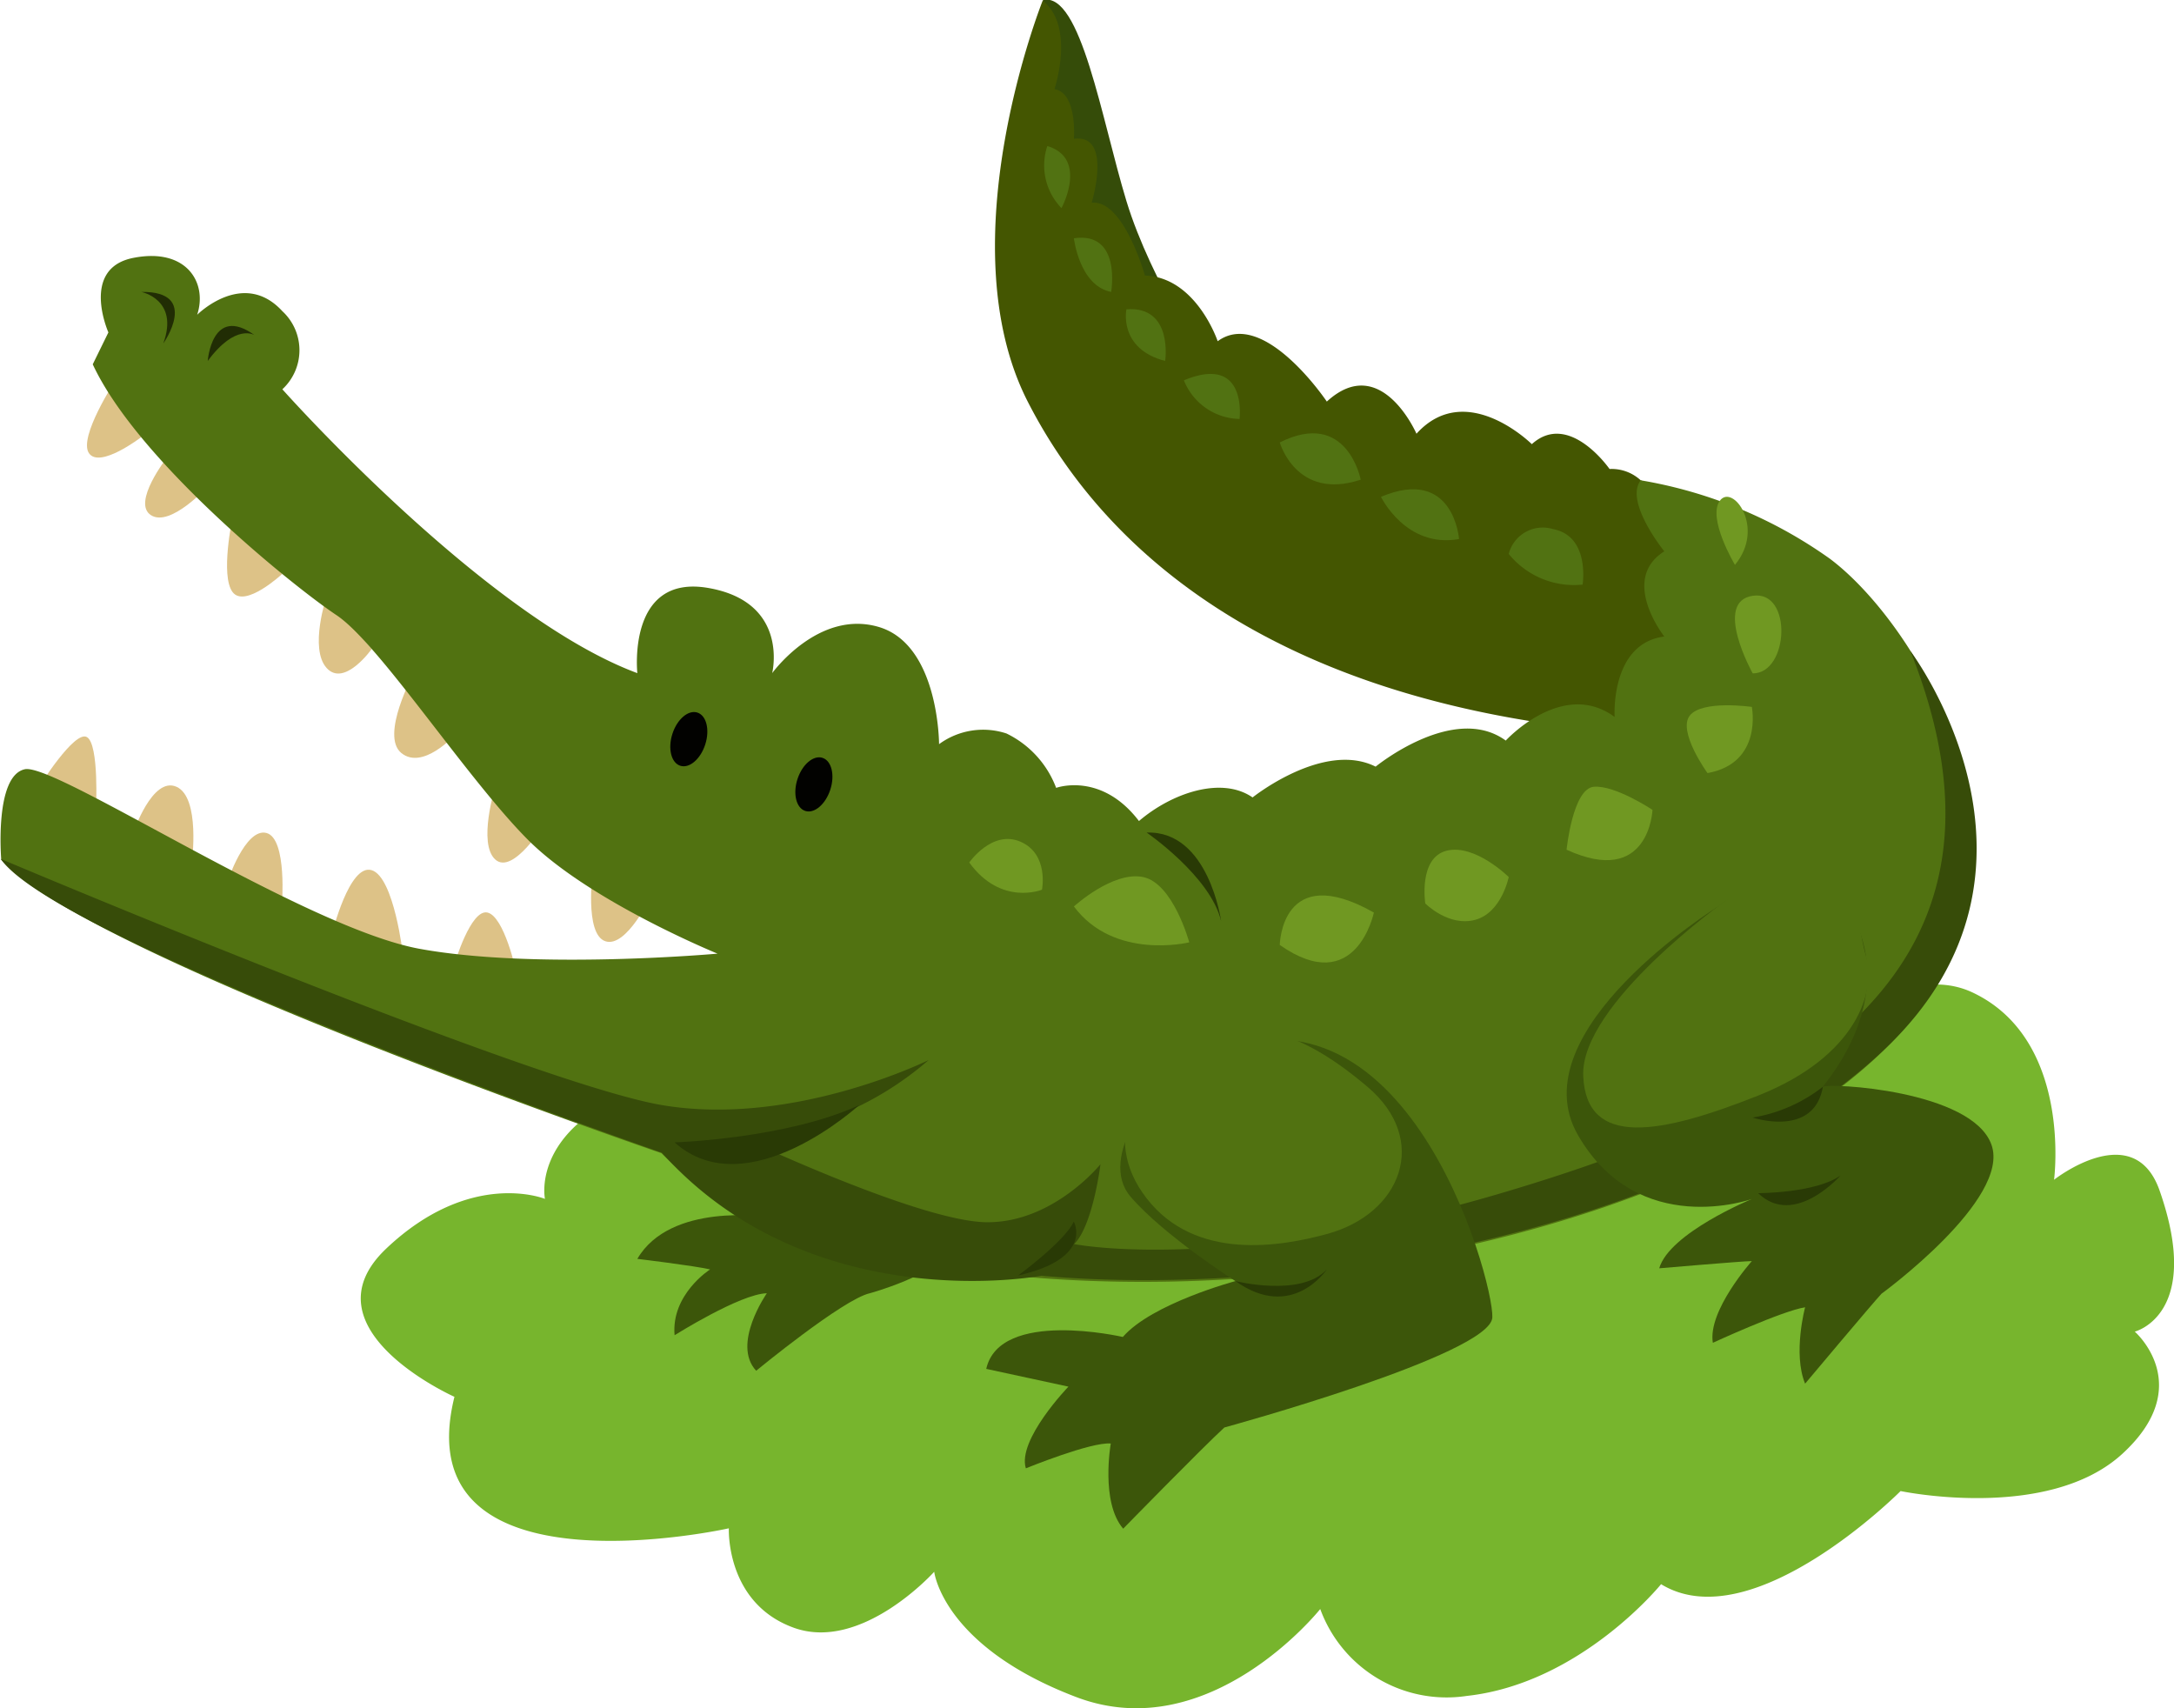 <svg xmlns="http://www.w3.org/2000/svg" width="175.09" height="137.55" viewBox="0 0 175.09 137.55">
  <defs>
    <style>
      .cls-1 {
        fill: #77b52d;
      }

      .cls-2 {
        fill: #ddc287;
      }

      .cls-3 {
        fill: #354c09;
      }

      .cls-4 {
        fill: #445601;
      }

      .cls-5 {
        fill: #517212;
      }

      .cls-6 {
        fill: #3c560a;
      }

      .cls-7 {
        fill: #517211;
      }

      .cls-8 {
        fill: #374c09;
      }

      .cls-9 {
        fill: #709822;
      }

      .cls-10 {
        fill: #293a05;
      }

      .cls-11 {
        fill: #020200;
      }

      .cls-12 {
        fill: #212d04;
      }
    </style>
  </defs>
  <title>Asset 16animals1</title>
  <g id="Layer_2" data-name="Layer 2">
    <g id="Objects">
      <g>
        <path class="cls-1" d="M36.6,112.49S24.3,107,31.11,100.55s12.78-4,12.78-4S42.29,89,56.61,86.27s18.63,5.3,18.63,5.3S79.11,82.23,88,82.86,95.78,91,95.78,91s11.56-9.22,17.1-6.82a37.39,37.39,0,0,1,8.63,5s0-12.2,10.94-11.65,9.15,10.72,9.15,10.72,9.87-11.81,17.27-8.32c8.06,3.8,6.56,15.08,6.56,15.08s6.42-5.06,8.5.87c3.5,10-2,11.36-2,11.36s5,4.34-1,9.84-17.86,3-17.86,3-11.93,12-19.29,7.5c0,0-6.47,8-15.66,9a10.84,10.84,0,0,1-11.79-7s-8.89,11.18-19.65,7.09-11.44-10.09-11.44-10.09-5.84,6.5-11.33,4.5-5.21-8-5.21-8S32.52,128.93,36.6,112.49Z"/>
        <g>
          <g>
            <path class="cls-2" d="M9.3,30.63s-3,4.57-2.14,5.86,4.22-1.29,4.22-1.29Z"/>
            <path class="cls-2" d="M13.45,36.85s-2.86,3.64-1.29,4.64,4.57-2.32,4.57-2.32Z"/>
            <path class="cls-2" d="M18.73,41.68s-1,4.67,0,6,4-1.46,4-1.46Z"/>
            <path class="cls-2" d="M26.31,48s-1.43,4.23,0,5.8,3.63-1.54,3.63-1.54Z"/>
            <path class="cls-2" d="M33.32,54.23s-2.72,5-1,6.41,4.29-1.43,4.29-1.43Z"/>
            <path class="cls-2" d="M39.89,63.36s-1.43,4.57,0,5.86,4-2.93,4-2.93Z"/>
            <path class="cls-2" d="M47.75,70.08s-.71,5.14,1,5.72,3.72-3.72,3.72-3.72Z"/>
            <path class="cls-2" d="M3.15,63.36S6,58.78,7,59.36s.73,5.86.73,5.86Z"/>
            <path class="cls-2" d="M10.73,67.08s1.53-4.58,3.48-3.72,1.24,6.1,1.24,6.1Z"/>
            <path class="cls-2" d="M18.29,71.08s1.45-4.43,3.16-4S22.7,73,22.7,73Z"/>
            <path class="cls-2" d="M26.74,75.22s1.39-5.71,3.2-5.14,2.52,6.86,2.52,6.86Z"/>
            <path class="cls-2" d="M36.6,77.65s1.31-4.47,2.66-4.16,2.31,4.74,2.31,4.74Z"/>
          </g>
          <g>
            <path class="cls-3" d="M97.64,30.05s-4.92-7.29-6.92-13.86S87.05-.68,84,0c0,0-1.21,9.14,2.51,16.58S90.25,29.48,97.64,30.05Z"/>
            <path class="cls-4" d="M132.14,38.68a3.46,3.46,0,0,0-2.51-.91s-3.26-4.71-6.26-2c0,0-5.29-5.26-9.29-.84,0,0-2.86-6.59-7.22-2.59,0,0-5.08-7.58-8.79-4.86,0,0-1.72-5.15-5.86-5.29,0,0-1.72-6.15-4.29-5.86,0,0,1.71-5.57-1.43-5.15,0,0,.29-3.71-1.57-4,0,0,1.7-5-.94-7.14,0,0-7.78,19.44-1.21,32.3S103,55.5,126.17,58.5,134.64,39.58,132.14,38.68Z"/>
          </g>
          <g>
            <path class="cls-5" d="M127.46,47.08s.62-3.9-2.38-4.47a2.83,2.83,0,0,0-3.57,2A6.77,6.77,0,0,0,127.46,47.08Z"/>
            <path class="cls-5" d="M117.51,43.41s-.43-5.87-6.29-3.4C111.22,40,113.22,44.18,117.51,43.41Z"/>
            <path class="cls-5" d="M109.59,38.63s-1.09-5.72-6.52-3C103.07,35.63,104.4,40.35,109.59,38.63Z"/>
            <path class="cls-5" d="M99.83,33.74s.67-5.26-4.48-3.11A4.93,4.93,0,0,0,99.83,33.74Z"/>
            <path class="cls-5" d="M93.84,29.07s.67-4.45-3.12-4.16C90.72,24.91,90.05,28.08,93.84,29.07Z"/>
            <path class="cls-5" d="M89.49,23.51s.86-4.89-3-4.32C86.49,19.19,86.92,23,89.49,23.51Z"/>
            <path class="cls-5" d="M85.49,16.76s2.17-4-1.14-5A4.93,4.93,0,0,0,85.49,16.76Z"/>
          </g>
          <path class="cls-6" d="M61.76,98S54,96.81,51.33,101.38c0,0,4.57.55,5.86.85,0,0-3.15,2-2.86,5.3,0,0,5.29-3.33,7.43-3.38,0,0-2.86,4.09-.86,6.24,0,0,7-5.76,9.15-6.24,0,0,5.29-1.43,6.72-3.6S70.77,94.34,61.76,98Z"/>
          <path class="cls-7" d="M8.73,26.77s-2.29-5.15,2-6,6,2,5.15,4.58c0,0,3.71-3.72,6.86-.29a4.28,4.28,0,0,1,0,6.29S39,49.64,51.33,54.21c0,0-.86-8,5.71-6.86s5.15,6.86,5.15,6.86,3.72-5.15,8.58-3.72,4.86,9.44,4.86,9.44a6,6,0,0,1,5.43-.86,8,8,0,0,1,4,4.38s3.62-1.33,6.67,2.67c2.67-2.28,6.67-3.62,9.15-1.9,0,0,5.72-4.58,9.91-2.48,0,0,6.29-5.15,10.48-2.1,0,0,4.58-5,8.77-1.9,0,0-.38-5.91,4-6.48,0,0-3.62-4.58,0-6.86,0,0-3.24-4-1.9-5.72A36.77,36.77,0,0,1,147.38,45c6.86,5.14,17.92,22.87,6.67,37s-43.45,23.44-72,20.78c0,0-16.39,2.28-28.78-9.91,0,0-46.69-16-53.17-23.64,0,0-.57-6.75,1.9-7.28S24.45,74.7,33.79,76.41s24,.39,24,.39-10.3-4.2-15.25-9.15-12-15.82-15.44-18.11-16-12.39-19.63-20.2Z"/>
          <path class="cls-8" d="M.06,69.17S42.77,87.22,53.33,89s21.46-3.63,21.46-3.63a25.75,25.75,0,0,1-15,6.25s14.3,6.76,19.67,6.81,9.17-4.67,9.17-4.67-.6,4.92-2.12,6.43c0,0,12.4,2.5,35-4.28s42.77-17.31,32.35-43.48c0,0,13.24,17.49-2,32s-46.63,20.21-68,18.31c0,0-18.5,3.53-30.56-9.91C53.23,92.81,4.7,75.91.06,69.17Z"/>
          <g>
            <path class="cls-9" d="M78.06,69.46s1.85-2.67,4.14-1.67,1.72,3.86,1.72,3.86S80.63,73,78.06,69.46Z"/>
            <path class="cls-9" d="M86.49,73s3.14-2.87,5.57-2.37,3.72,5.26,3.72,5.26S89.74,77.37,86.49,73Z"/>
            <path class="cls-9" d="M103.07,76.1s.11-6.83,7.58-2.61C110.65,73.49,109.22,80.41,103.07,76.1Z"/>
            <path class="cls-9" d="M114.79,72.76s-.57-3.68,1.72-4.25,5,2.12,5,2.12-.57,2.88-2.71,3.45S114.79,72.76,114.79,72.76Z"/>
            <path class="cls-9" d="M126.17,68.43s.49-4.93,2.2-5.07,4.72,1.86,4.72,1.86S132.84,71.49,126.17,68.43Z"/>
            <path class="cls-9" d="M137.52,62.26s-2.43-3.35-1.43-4.63,5-.7,5-.7S142,61.45,137.52,62.26Z"/>
            <path class="cls-9" d="M141.16,54.23s-3.22-5.77,0-6.25S144.09,54.24,141.16,54.23Z"/>
            <path class="cls-9" d="M139.73,45.49s-2.24-3.74-1.22-5.16S142.22,42.49,139.73,45.49Z"/>
          </g>
          <path class="cls-10" d="M54.33,92s9-.29,14.86-3C69.19,89,60.19,97.24,54.33,92Z"/>
          <path class="cls-10" d="M92.35,67.05s5.15,3.53,6,7.14C98.35,74.19,97.35,66.87,92.35,67.05Z"/>
          <path class="cls-10" d="M82,102.72s3.77-2.77,4.48-4.34C86.49,98.38,88.11,101.33,82,102.72Z"/>
          <g>
            <path class="cls-6" d="M138.38,73s-16.15,10-11.29,18.42,14,5.14,14,5.14-6.63,2.72-7.46,5.58c0,0,6.75-.58,7.46-.58,0,0-3.57,4-3.14,6.58,0,0,5.57-2.57,7.43-2.86,0,0-1,3.72,0,6.15,0,0,5.43-6.47,6.15-7.24,0,0,10.43-7.6,8.86-12s-13.15-5-13.58-4.66,6-6.29,2.57-13.44S138.38,73,138.38,73Z"/>
            <path class="cls-10" d="M146.81,87.52A12.44,12.44,0,0,1,141.16,90S146.1,91.66,146.81,87.52Z"/>
            <path class="cls-10" d="M141.6,96.09s4.64,0,6.64-1.43C148.24,94.66,144.51,98.91,141.6,96.09Z"/>
          </g>
          <g>
            <ellipse class="cls-11" cx="65.41" cy="62.77" rx="2.25" ry="1.39" transform="matrix(0.31, -0.95, 0.95, 0.31, -14.36, 105.85)"/>
            <ellipse class="cls-11" cx="55.48" cy="59.53" rx="2.25" ry="1.39" transform="translate(-18.17 94.14) rotate(-72.19)"/>
          </g>
          <g>
            <path class="cls-6" d="M95.35,85.94c-2.44,1.41-7,7.29-4.29,10.44s8.44,6.79,8.44,6.79-6.71,1.79-9.07,4.5c0,0-9.9-2.29-11,2.57l6.62,1.43s-4.14,4.29-3.43,6.58c0,0,5.24-2.14,6.84-2,0,0-.84,4.72,1,6.86,0,0,6.43-6.58,8.15-8.15,0,0,21.44-5.86,21.58-8.86S112.88,75.85,95.35,85.94Z"/>
            <path class="cls-10" d="M99.5,103.17s5.29,1.33,7.36-.94C106.86,102.23,104.08,106.44,99.5,103.17Z"/>
            <path class="cls-7" d="M93.89,85.23c-1.78,1.37-5.49,6.19-1.54,11.28s10.83,3.87,14.51,2.87c6-1.62,8.32-7.58,3.27-11.86S99.66,80.77,93.89,85.23Z"/>
          </g>
          <path class="cls-7" d="M139.05,72.48s-11.8,8.39-11.54,14.18,6.16,4.72,14.09,1.57,9.56-8.43,8.67-11.29S149.16,63.7,139.05,72.48Z"/>
          <path class="cls-12" d="M16.73,29.07s.33-4.55,3.76-2.09C20.49,27,19,26,16.73,29.07Z"/>
          <path class="cls-12" d="M13.15,27.66s3-4.22-1.77-4.15C11.38,23.51,14.45,24.11,13.15,27.66Z"/>
        </g>
      </g>
    </g>
  </g>
</svg>
